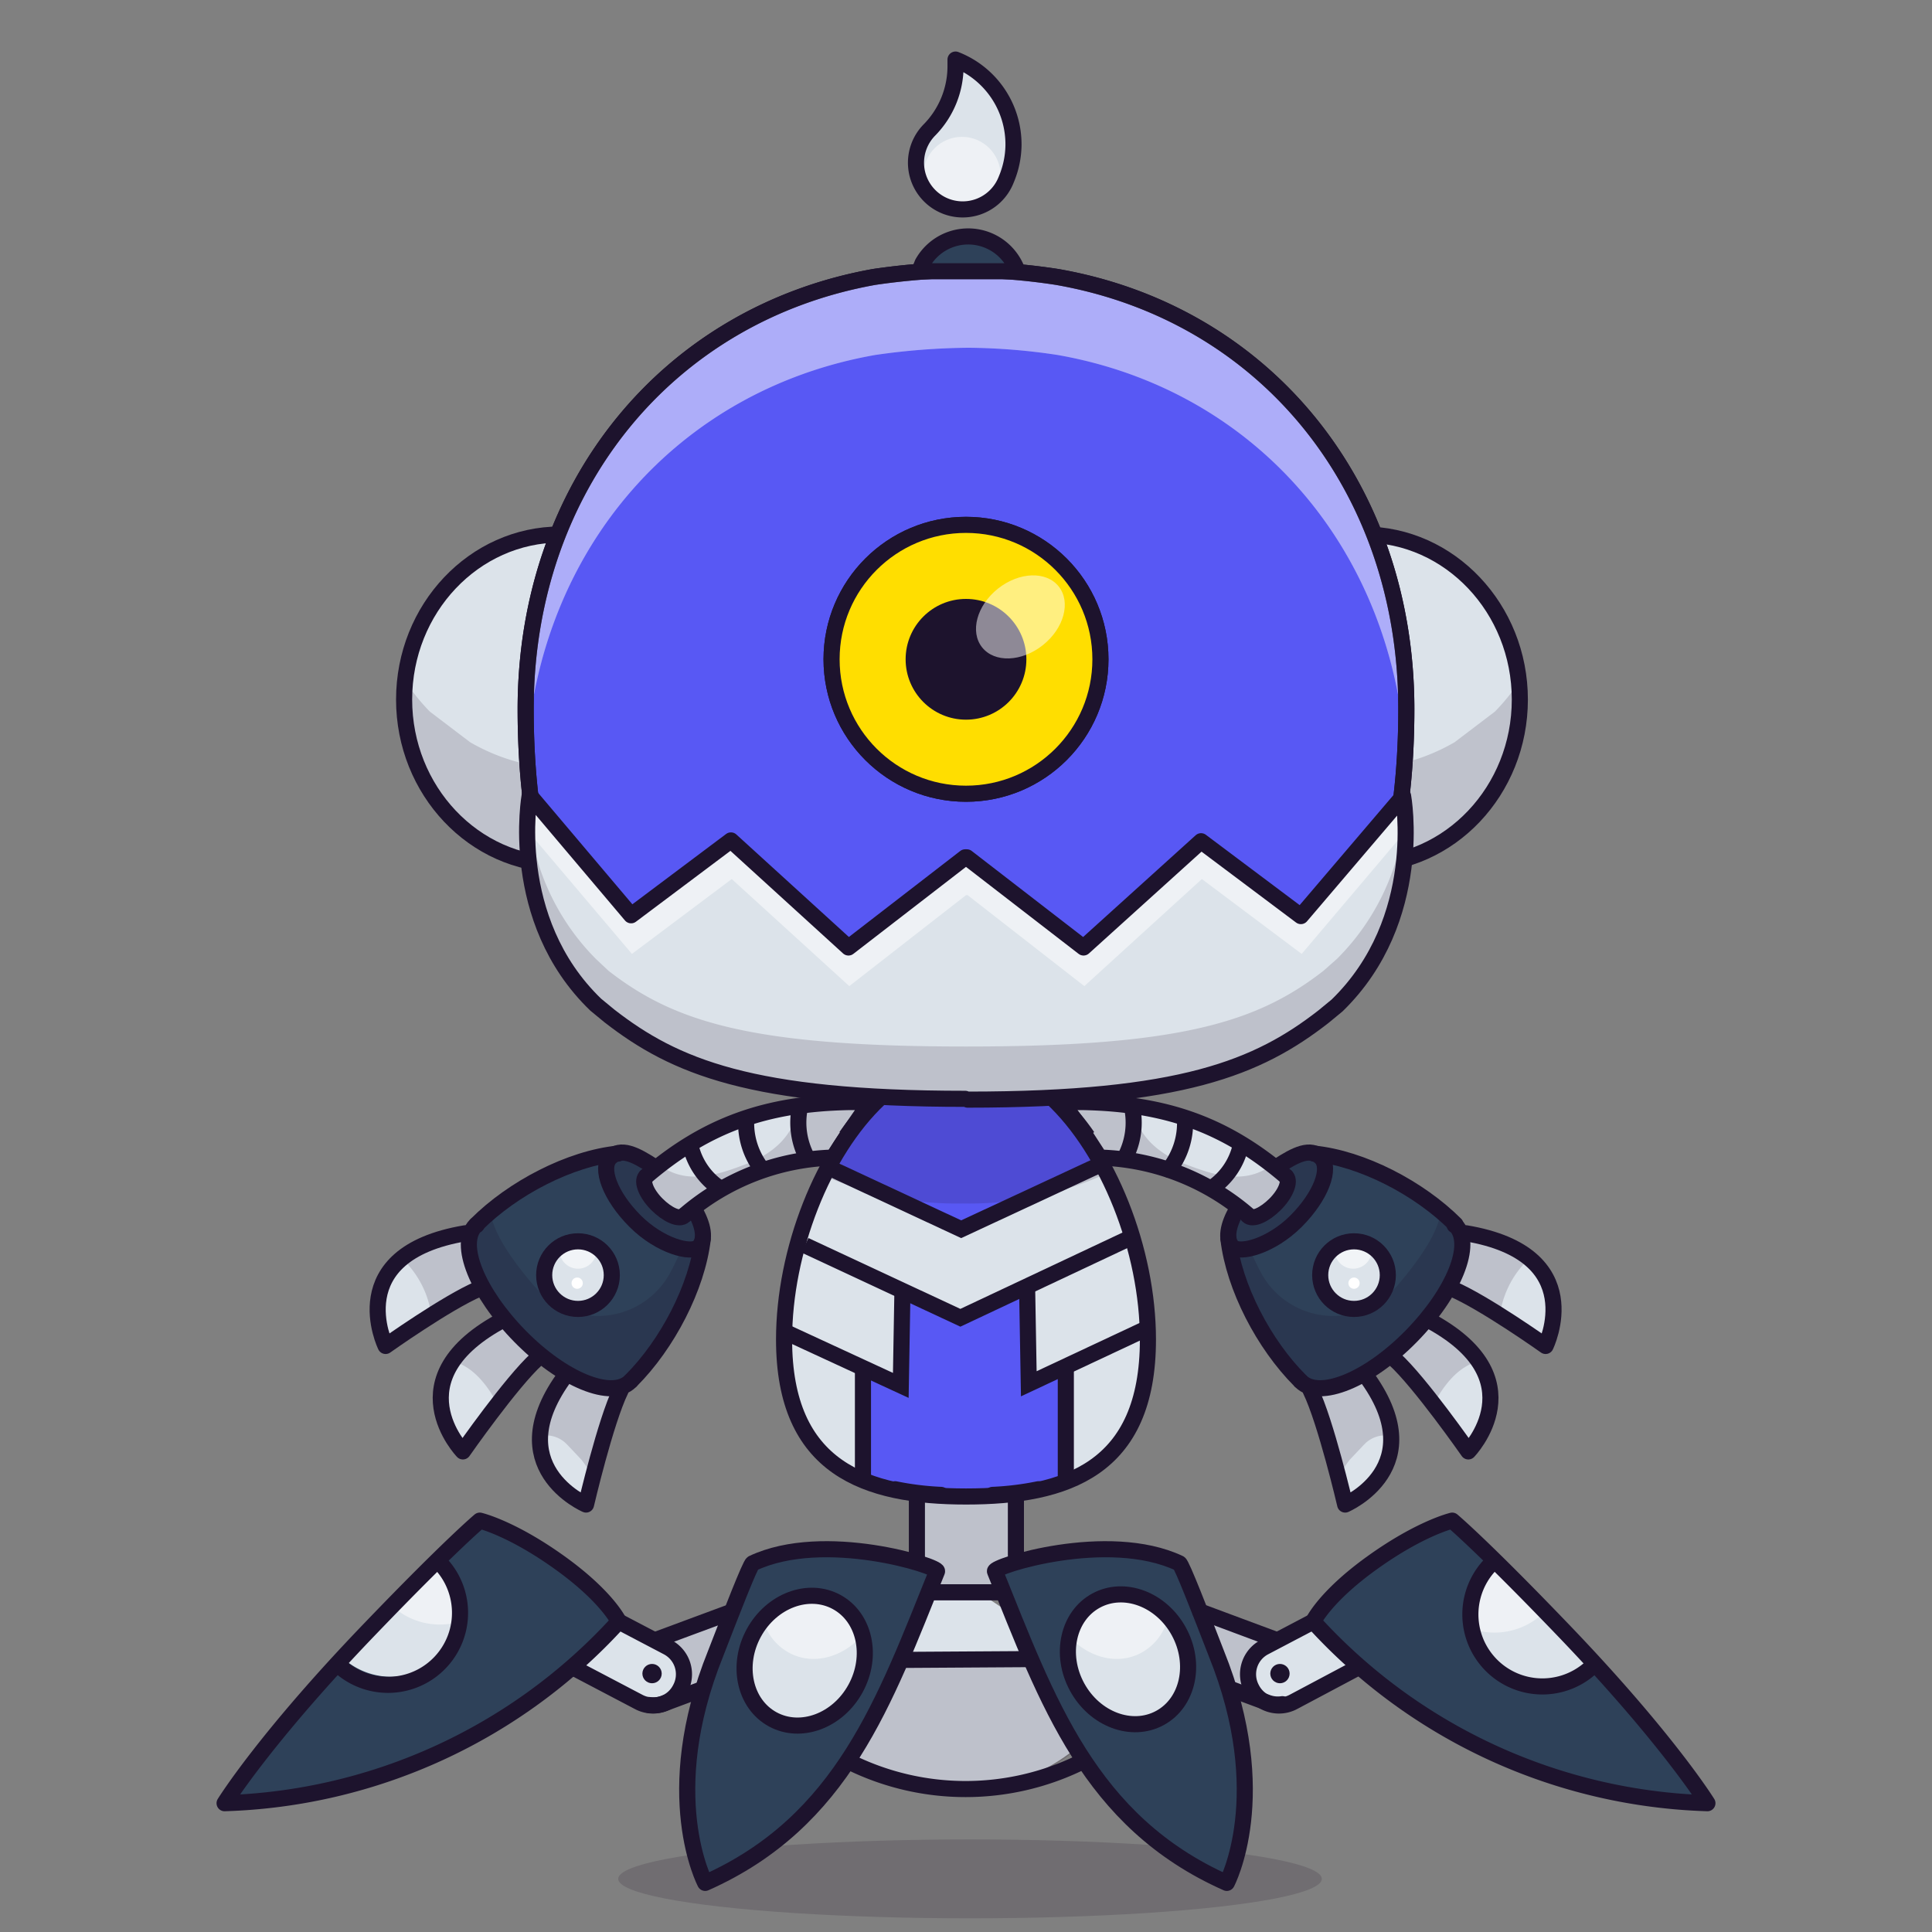 <svg xmlns="http://www.w3.org/2000/svg" xmlns:xlink="http://www.w3.org/1999/xlink" viewBox="0 0 240 240">
  <rect x="0" y="0" width="240" height="240" fill="#808080" stroke="none"/>
  <ellipse cx="120.5" cy="233.4" rx="43.7" ry="4.9" style="fill:#180621;opacity:0.15"/>
  <g>
    <title>01</title>
    <rect x="114.3" y="185.8" width="11.4" height="11.83" style="fill:#dce3ea"/>
    <rect x="114.3" y="185.8" width="11.4" height="11.83" style="fill:#180621;opacity:0.15"/>
    <path d="M122.5,198.4l-5.2-.6-16.5,10.8c1.3,14.5,19.7,13.5,19.7,13.5,12.5,0,19.5-12,19.5-12Z" style="fill:#dce3ea"/>
    <path d="M132.8,206.1H105.8l-5.1,3.2c1.3,13.9,19.7,12.9,19.7,12.9,12.5,0,19.5-11.5,19.5-11.5Z" style="fill:#180621;opacity:0.15"/>
    <rect x="79" y="202.1" width="17.5" height="6.9" rx="3.2" ry="3.2" transform="translate(-63.1 40.6) rotate(-19.3)" style="fill:#dce3ea"/>
    <rect x="79" y="202.1" width="17.5" height="6.9" rx="3.2" ry="3.2" transform="translate(-63.1 40.6) rotate(-19.3)" style="fill:#180621;opacity:0.15"/>
    <rect x="68.9" y="202.6" width="16.2" height="6.37" rx="3.2" ry="3.2" transform="translate(104.5 -12.2) rotate(27.7)" style="fill:#dce3ea"/>
    <rect x="143.8" y="201.7" width="17.5" height="6.9" rx="3.2" ry="3.2" transform="translate(216.1 452.7) rotate(-157.8)" style="fill:#dce3ea"/>
    <rect x="143.8" y="201.7" width="17.5" height="6.9" rx="3.2" ry="3.2" transform="translate(216.1 452.7) rotate(-157.8)" style="fill:#180621;opacity:0.15"/>
    <rect x="155.2" y="202.8" width="16.2" height="6.37" rx="3.2" ry="3.2" transform="translate(397.8 324.5) rotate(155.2)" style="fill:#dce3ea"/>
    <path d="M27.9,224a69,69,0,0,0,48.9-22.5h.1s-1.4-3.1-7.4-7.4-9.9-5.2-9.9-5.2-3.6,3-13.5,13.3C32.9,215.9,27.9,224,27.9,224Z" style="fill:#2e4159"/>
    <path d="M87.8,233.9c17.1-7.6,22.3-22.6,28.8-38.7.3-.6-14-5.2-22.9-1-.3.1-2.7,6.3-4.6,11.2C82,223,87.8,233.9,87.8,233.9Z" style="fill:#2e4159"/>
    <path d="M212.1,224a69,69,0,0,1-48.9-22.5h-.1s1.4-3.1,7.4-7.4,9.9-5.2,9.9-5.2,3.6,3,13.5,13.3C207.1,215.9,212.1,224,212.1,224Z" style="fill:#2e4159"/>
    <path d="M152.2,233.9c-17.1-7.6-22.3-22.6-28.8-38.7-.3-.6,14-5.2,22.9-1,.3.1,2.7,6.3,4.6,11.2C158,223,152.2,233.9,152.2,233.9Z" style="fill:#2e4159"/>
    <ellipse cx="100.3" cy="206.2" rx="8.3" ry="7.2" transform="translate(-128.7 195.7) rotate(-61.4)" style="fill:#dce3ea"/>
    <path d="M185.3,194.2a8.9,8.9,0,1,0,12.6,12.7" style="fill:#dce3ea"/>
    <ellipse cx="140.1" cy="206.2" rx="7.2" ry="8.3" transform="translate(-81.5 92.1) rotate(-28.6)" style="fill:#dce3ea"/>
    <path d="M54.9,193a8.9,8.9,0,1,1-12.6,12.7" style="fill:#dce3ea"/>
    <path d="M57.3,201.4a8.9,8.9,0,0,0-2.4-8.4l-6.3,6.4a8.8,8.8,0,0,0,8.7,2Z" style="fill:#fff;opacity:0.5"/>
    <path d="M98,205.3c3.1,1.7,7,.5,9.4-2.5a6.7,6.7,0,0,0-3.2-4c-3.1-1.7-7-.5-9.4,2.5A6.7,6.7,0,0,0,98,205.3Z" style="fill:#fff;opacity:0.5"/>
    <path d="M183,202.4a8.9,8.9,0,0,1,2.4-8.4l6.3,6.4a8.8,8.8,0,0,1-8.7,2Z" style="fill:#fff;opacity:0.5"/>
    <path d="M141.8,205.3c-3.1,1.7-7,.5-9.4-2.5a6.7,6.7,0,0,1,3.2-4c3.1-1.7,7-.5,9.4,2.5A6.7,6.7,0,0,1,141.8,205.3Z" style="fill:#fff;opacity:0.5"/>
    <path d="M76.8,201.4l6.1,3.2a3.8,3.8,0,0,1,1.6,5.2h0a3.8,3.8,0,0,1-5.2,1.6l-8-4.2" style="fill:none;stroke:#1d132d;stroke-linecap:round;stroke-linejoin:round;stroke-width:2px"/>
    <path d="M86.8,210l-4.3,1.6a3.8,3.8,0,0,1-1.9.2" style="fill:none;stroke:#1d132d;stroke-linecap:round;stroke-linejoin:round;stroke-width:2px"/>
    <line x1="81.5" y1="203.7" x2="90.4" y2="200.4" style="fill:none;stroke:#1d132d;stroke-linecap:round;stroke-linejoin:round;stroke-width:2px"/>
    <path d="M27.9,224a69,69,0,0,0,48.9-22.5h.1s-1.4-3.1-7.4-7.4-9.9-5.2-9.9-5.2-3.6,3-13.5,13.3C32.9,215.9,27.9,224,27.9,224Z" style="fill:none;stroke:#1d132d;stroke-linecap:round;stroke-linejoin:round;stroke-width:2px"/>
    <path d="M87.6,233.9c17.1-7.6,22.3-22.6,28.8-38.7.3-.6-14-5.2-22.9-1-.3.1-2.7,6.3-4.6,11.2C81.8,223,87.6,233.9,87.6,233.9Z" style="fill:none;stroke:#1d132d;stroke-linecap:round;stroke-linejoin:round;stroke-width:2px"/>
    <path d="M54.4,193.9A8.9,8.9,0,1,1,42,206.8" style="fill:none;stroke:#1d132d;stroke-linecap:round;stroke-linejoin:round;stroke-width:2px"/>
    <ellipse cx="99.9" cy="206.2" rx="8.3" ry="7.2" transform="translate(-128.9 195.3) rotate(-61.4)" style="fill:none;stroke:#1d132d;stroke-linecap:round;stroke-linejoin:round;stroke-width:2px"/>
    <path d="M163,201.5l-5.9,3.1a3.8,3.8,0,0,0-1.6,5.2h0a3.8,3.8,0,0,0,5.2,1.6l7.9-4.2" style="fill:none;stroke:#1d132d;stroke-linecap:round;stroke-linejoin:round;stroke-width:2px"/>
    <path d="M153.1,209.9l4.3,1.6a3.8,3.8,0,0,0,1.9.2" style="fill:none;stroke:#1d132d;stroke-linecap:round;stroke-linejoin:round;stroke-width:2px"/>
    <line x1="158.5" y1="203.7" x2="149.1" y2="200.2" style="fill:none;stroke:#1d132d;stroke-linecap:round;stroke-linejoin:round;stroke-width:2px"/>
    <path d="M212.1,224a69,69,0,0,1-48.9-22.5h-.1s1.4-3.1,7.4-7.4,9.9-5.2,9.9-5.2,3.6,3,13.5,13.3C207.1,215.9,212.1,224,212.1,224Z" style="fill:none;stroke:#1d132d;stroke-linecap:round;stroke-linejoin:round;stroke-width:2px"/>
    <path d="M152.4,233.9c-17.1-7.6-22.3-22.6-28.8-38.7-.3-.6,14-5.2,22.9-1,.3.1,2.7,6.3,4.6,11.2C158.2,223,152.4,233.9,152.4,233.9Z" style="fill:none;stroke:#1d132d;stroke-linecap:round;stroke-linejoin:round;stroke-width:2px"/>
    <path d="M185.3,194.2a8.9,8.9,0,1,0,12.6,12.7" style="fill:none;stroke:#1d132d;stroke-linecap:round;stroke-linejoin:round;stroke-width:2px"/>
    <ellipse cx="140" cy="206.2" rx="7.2" ry="8.3" transform="translate(-81.5 92.1) rotate(-28.6)" style="fill:none;stroke:#1d132d;stroke-linecap:round;stroke-linejoin:round;stroke-width:2px"/>
    <line x1="115.8" y1="197.8" x2="124.4" y2="197.8" style="fill:none;stroke:#1d132d;stroke-linecap:round;stroke-linejoin:round;stroke-width:2px"/>
    <polyline points="113.9 193.4 113.9 184.3 126.2 184.3 126.2 193.2" style="fill:none;stroke:#1d132d;stroke-linecap:round;stroke-linejoin:round;stroke-width:2px"/>
    <path d="M134.1,219a32.5,32.5,0,0,1-28.3,0" style="fill:none;stroke:#1d132d;stroke-linecap:round;stroke-linejoin:round;stroke-width:2px"/>
    <line x1="112" y1="206.2" x2="127.9" y2="206.1" style="fill:none;stroke:#1d132d;stroke-linecap:round;stroke-linejoin:round;stroke-width:2px"/>
    <circle cx="159" cy="207.9" r="1.2" style="fill:#1d132d"/>
    <circle cx="81" cy="207.9" r="1.2" style="fill:#1d132d"/>
  </g>
  <g>
    <title>16</title>
    <path d="M59.5,160.1c-4,1.7-11.6,7.1-11.6,7.1s-5.6-11.4,9.9-14" style="fill:#dce3ea"/>
    <path d="M77.1,172.7c-1.9,3.9-4.3,14.2-4.3,14.2s-11-4.7-2.5-16.1" style="fill:#dce3ea"/>
    <path d="M66.7,168.8c-3.2,2.9-9.2,11.5-9.2,11.5s-8.8-9.1,5.1-16.4" style="fill:#dce3ea"/>
    <path d="M53.6,163.5a50.5,50.5,0,0,1,5.9-3.3l-1.7-6.9a16.6,16.6,0,0,0-7.8,3.1A11.9,11.9,0,0,1,53.6,163.5Z" style="fill:#180621;opacity:0.15"/>
    <path d="M70.4,179.4l1.8,1.9a12.2,12.2,0,0,1,1.4,2.2,79,79,0,0,1,3.4-10.8l-6.8-1.9c-2.2,3-3.1,5.5-3.2,7.6A3.6,3.6,0,0,1,70.4,179.4Z" style="fill:#180621;opacity:0.15"/>
    <path d="M62.6,163.9a16.8,16.8,0,0,0-6.4,5.2c2.5,0.6,4.3,2.9,5.6,5.3a47.2,47.2,0,0,1,4.9-5.6Z" style="fill:#180621;opacity:0.15"/>
    <path d="M87.3,153.9c-0.7,6-4.4,13.1-8.9,17.6H78.3c-2.3,2.3-8.4-.2-13.7-5.6s-7.8-11.5-5.5-13.8h0.1c4.5-4.5,11.6-8.2,17.6-8.8,0,0,6.3,2.3,7.6,3.6S87.3,153.9,87.3,153.9Z" style="fill:#2e4159"/>
    <path d="M87.3,153.9c-0.7,6-4.4,13.1-8.9,17.6H78.3c-2.3,2.3-8.4-.2-13.7-5.6s-7.8-11.5-5.5-13.8h0.1c4.5-4.5,11.6-8.2,17.6-8.8,0,0,6.3,2.3,7.6,3.6S87.3,153.9,87.3,153.9Z" style="fill:#2e4159"/>
    <path d="M86.2,150.2c1.2,2,1.5,3.8.6,4.7s-4.8-.1-7.9-3.2-4.4-6.6-3.1-7.9,3.1-.4,5.4,1.1" style="fill:#180621;opacity:0.15"/>
    <path d="M105.5,136.9c-10.7.2-18.2,3-26,9.8H79.4a13.3,13.3,0,0,0,2.9,3.4,9.9,9.9,0,0,0,2.3,1.1,29.7,29.7,0,0,1,18.9-7.6l2.4-3.7,2.3-3.2h-2.6Z" style="fill:#dce3ea"/>
    <path d="M105.5,136.9a50.1,50.1,0,0,0-6.4.5c-0.3,3.5-3,5.9-6.4,7.2s-7.4,2.7-10.8.1l-2.1,1.8,0.6,0.7a7,7,0,0,0,2.5,2.5,10.4,10.4,0,0,0,2.8.8,29.4,29.4,0,0,1,17.9-6.7l2.4-3.7,2.3-3.2h-2.6Z" style="fill:#180621;opacity:0.15"/>
    <path d="M86.2,154.5H84.9a29.9,29.9,0,0,1-1.7,3.7,10.2,10.2,0,0,1-16.6,1.8l-0.2-.2c-3-3.5-5.2-6.8-5.5-9.4l-1.8,1.6H59.1c-2.3,2.3.2,8.4,5.5,13.8s11.5,7.8,13.7,5.6h0.1c4.5-4.5,8.2-11.5,8.9-17.5Z" style="fill:#180621;opacity:0.15"/>
    <path d="M80.3,146.1c7.5-6.4,14.9-9,25.2-9.2h2.6l-2.2,3.2-2.4,3.7a29.5,29.5,0,0,0-18.4,7.1" style="fill:none;stroke:#1d132d;stroke-linecap:round;stroke-linejoin:round;stroke-width:2px"/>
    <path d="M78.3,171.6c-2.3,2.3-8.4-.2-13.7-5.6s-7.8-11.5-5.5-13.8h0.1" style="fill:none;stroke:#1d132d;stroke-linecap:round;stroke-linejoin:round;stroke-width:2px"/>
    <path d="M86.2,150.2c1.2,2,1.5,3.8.6,4.7s-4.8-.1-7.9-3.2-4.4-6.6-3.1-7.9,3.1-.4,5.4,1.1" style="fill:none;stroke:#1d132d;stroke-linecap:round;stroke-linejoin:round;stroke-width:2px"/>
    <path d="M85,151c-0.6.6-2.1-.1-3.4-1.4s-1.9-2.8-1.4-3.4" style="fill:none;stroke:#1d132d;stroke-linecap:round;stroke-linejoin:round;stroke-width:2px"/>
    <path d="M59.2,152.1c4.5-4.5,11.6-8.2,17.6-8.8" style="fill:none;stroke:#1d132d;stroke-linecap:round;stroke-linejoin:round;stroke-width:2px"/>
    <path d="M78.4,171.5c4.5-4.5,8.2-11.6,8.9-17.6" style="fill:none;stroke:#1d132d;stroke-linecap:round;stroke-linejoin:round;stroke-width:2px"/>
    <path d="M59.5,160.1c-4,1.7-11.6,7.1-11.6,7.1s-5.6-11.4,9.9-14" style="fill:none;stroke:#1d132d;stroke-linecap:round;stroke-linejoin:round;stroke-width:2px"/>
    <path d="M77.1,172.7c-1.9,3.9-4.3,14.2-4.3,14.2s-11-4.7-2.5-16.1" style="fill:none;stroke:#1d132d;stroke-linecap:round;stroke-linejoin:round;stroke-width:2px"/>
    <path d="M66.7,168.8c-3.2,2.9-9.2,11.5-9.2,11.5s-8.8-9.1,5.1-16.4" style="fill:none;stroke:#1d132d;stroke-linecap:round;stroke-linejoin:round;stroke-width:2px"/>
    <circle cx="71.8" cy="158.4" r="4.2" style="fill:#dce3ea"/>
    <path d="M70.2,154.9l-0.7.3a2.3,2.3,0,1,0,4.6.2C72.8,155,71.4,154.4,70.2,154.9Z" style="fill:#fff;opacity:0.6"/>
    <circle cx="71.8" cy="158.4" r="4.2" style="fill:none;stroke:#1d132d;stroke-linecap:round;stroke-linejoin:round;stroke-width:2px"/>
    <path d="M85.8,142.4a8.6,8.6,0,0,0,3.6,5.2" style="fill:none;stroke:#1d132d;stroke-linecap:round;stroke-linejoin:round;stroke-width:2px"/>
    <path d="M92.7,139a9.3,9.3,0,0,0,2,6.3" style="fill:none;stroke:#1d132d;stroke-linecap:round;stroke-linejoin:round;stroke-width:2px"/>
    <path d="M99.4,137.4a9.3,9.3,0,0,0,.9,6.5" style="fill:none;stroke:#1d132d;stroke-linecap:round;stroke-linejoin:round;stroke-width:2px"/>
    <circle cx="71.7" cy="159.4" r="0.7" style="fill:#fff"/>
    <path d="M180.4,160.1c4,1.7,11.6,7.1,11.6,7.1s5.6-11.4-9.9-14" style="fill:#dce3ea"/>
    <path d="M162.8,172.7c1.9,3.9,4.3,14.2,4.3,14.2s11-4.7,2.5-16.1" style="fill:#dce3ea"/>
    <path d="M173.2,168.8c3.2,2.9,9.2,11.5,9.2,11.5s8.8-9.1-5.1-16.4" style="fill:#dce3ea"/>
    <path d="M186.3,163.5a50.5,50.5,0,0,0-5.9-3.3l1.7-6.9a16.6,16.6,0,0,1,7.8,3.1A11.9,11.9,0,0,0,186.3,163.5Z" style="fill:#180621;opacity:0.15"/>
    <path d="M169.5,179.4l-1.8,1.9a12.2,12.2,0,0,0-1.4,2.2,79,79,0,0,0-3.4-10.8l6.8-1.9c2.2,3,3.1,5.5,3.2,7.6A3.6,3.6,0,0,0,169.5,179.4Z" style="fill:#180621;opacity:0.15"/>
    <path d="M177.3,163.9a16.8,16.8,0,0,1,6.4,5.2c-2.5.6-4.3,2.9-5.6,5.3a47.2,47.2,0,0,0-4.9-5.6Z" style="fill:#180621;opacity:0.15"/>
    <path d="M152.6,153.9c0.7,6,4.4,13.1,8.9,17.6h0.1c2.3,2.3,8.4-.2,13.7-5.6s7.8-11.5,5.5-13.8h-0.1c-4.5-4.5-11.6-8.2-17.6-8.8,0,0-6.3,2.3-7.6,3.6S152.6,153.9,152.6,153.9Z" style="fill:#2e4159"/>
    <path d="M152.6,153.9c0.7,6,4.4,13.1,8.9,17.6h0.1c2.3,2.3,8.4-.2,13.7-5.6s7.8-11.5,5.5-13.8h-0.1c-4.5-4.5-11.6-8.2-17.6-8.8,0,0-6.3,2.3-7.6,3.6S152.6,153.9,152.6,153.9Z" style="fill:#2e4159"/>
    <path d="M153.7,150.2c-1.2,2-1.5,3.8-.6,4.7s4.8-.1,7.9-3.2,4.4-6.6,3.1-7.9-3.1-.4-5.4,1.1" style="fill:#180621;opacity:0.15"/>
    <path d="M134.4,136.9c10.7,0.2,18.2,3,26,9.8h0.1a13.3,13.3,0,0,1-2.9,3.4,9.9,9.9,0,0,1-2.3,1.1,29.7,29.7,0,0,0-18.9-7.6l-2.4-3.7-2.2-3.2h2.6Z" style="fill:#dce3ea"/>
    <path d="M134.4,136.9a50.1,50.1,0,0,1,6.4.5c0.3,3.5,3,5.9,6.4,7.2s7.4,2.7,10.8.1l2.1,1.8-0.6.7a7,7,0,0,1-2.5,2.5,10.4,10.4,0,0,1-2.8.8,29.4,29.4,0,0,0-17.9-6.7l-2.4-3.7-2.2-3.2h2.6Z" style="fill:#180621;opacity:0.15"/>
    <path d="M153.8,154.5H155a29.9,29.9,0,0,0,1.7,3.7,10.2,10.2,0,0,0,16.6,1.8l0.2-.2c3-3.5,5.2-6.8,5.5-9.4l1.8,1.6h0.1c2.3,2.3-.2,8.4-5.5,13.8s-11.5,7.8-13.7,5.6h-0.1c-4.5-4.5-8.2-11.5-8.9-17.5Z" style="fill:#180621;opacity:0.15"/>
    <path d="M159.7,146.1c-7.5-6.4-14.9-9-25.2-9.2h-2.6l2.3,3.2,2.4,3.7a29.5,29.5,0,0,1,18.4,7.1" style="fill:none;stroke:#1d132d;stroke-linecap:round;stroke-linejoin:round;stroke-width:2px"/>
    <path d="M161.6,171.6c2.3,2.3,8.4-.2,13.7-5.6s7.8-11.5,5.5-13.8h-0.1" style="fill:none;stroke:#1d132d;stroke-linecap:round;stroke-linejoin:round;stroke-width:2px"/>
    <path d="M153.7,150.2c-1.2,2-1.5,3.8-.6,4.7s4.8-.1,7.9-3.2,4.4-6.6,3.1-7.9-3.1-.4-5.4,1.1" style="fill:none;stroke:#1d132d;stroke-linecap:round;stroke-linejoin:round;stroke-width:2px"/>
    <path d="M155,151c0.6,0.6,2.1-.1,3.4-1.4s1.9-2.8,1.4-3.4" style="fill:none;stroke:#1d132d;stroke-linecap:round;stroke-linejoin:round;stroke-width:2px"/>
    <path d="M180.8,152.1c-4.5-4.5-11.6-8.2-17.6-8.8" style="fill:none;stroke:#1d132d;stroke-linecap:round;stroke-linejoin:round;stroke-width:2px"/>
    <path d="M161.5,171.5c-4.5-4.5-8.2-11.6-8.9-17.6" style="fill:none;stroke:#1d132d;stroke-linecap:round;stroke-linejoin:round;stroke-width:2px"/>
    <path d="M180.4,160.1c4,1.7,11.6,7.1,11.6,7.1s5.6-11.4-9.9-14" style="fill:none;stroke:#1d132d;stroke-linecap:round;stroke-linejoin:round;stroke-width:2px"/>
    <path d="M162.8,172.7c1.9,3.9,4.3,14.2,4.3,14.2s11-4.7,2.5-16.1" style="fill:none;stroke:#1d132d;stroke-linecap:round;stroke-linejoin:round;stroke-width:2px"/>
    <path d="M173.2,168.8c3.2,2.9,9.2,11.5,9.2,11.5s8.8-9.1-5.1-16.4" style="fill:none;stroke:#1d132d;stroke-linecap:round;stroke-linejoin:round;stroke-width:2px"/>
    <circle cx="168.2" cy="158.4" r="4.2" style="fill:#dce3ea"/>
    <path d="M169.7,154.9l0.7,0.3a2.3,2.3,0,1,1-4.6.2C167.2,155,168.6,154.4,169.7,154.9Z" style="fill:#fff;opacity:0.6"/>
    <circle cx="168.2" cy="158.4" r="4.2" style="fill:none;stroke:#1d132d;stroke-linecap:round;stroke-linejoin:round;stroke-width:2px"/>
    <path d="M154.1,142.4a8.6,8.6,0,0,1-3.6,5.2" style="fill:none;stroke:#1d132d;stroke-linecap:round;stroke-linejoin:round;stroke-width:2px"/>
    <path d="M147.2,139a9.3,9.3,0,0,1-2,6.3" style="fill:none;stroke:#1d132d;stroke-linecap:round;stroke-linejoin:round;stroke-width:2px"/>
    <path d="M140.6,137.4a9.3,9.3,0,0,1-.9,6.5" style="fill:none;stroke:#1d132d;stroke-linecap:round;stroke-linejoin:round;stroke-width:2px"/>
    <circle cx="168.2" cy="159.4" r="0.7" style="fill:#fff"/>
  </g>
  <g>
    <title>05</title>
    <path d="M72.5,107.4V66.4H69.6c-10.7,0-19.4,9.2-19.4,20.5s8.7,20.5,19.4,20.5Z" style="fill:#dce3ea"/>
    <g style="opacity:0.15">
      <path d="M71,95.5h-.2a24.4,24.4,0,0,1-12.4-3.3l-5-3.8a25.1,25.1,0,0,1-3-3.7,21.7,21.7,0,0,0-.1,2.3c0,11.3,8.7,20.5,19.4,20.5h2.9V95.5Z" style="fill:#180621"/>
    </g>
    <path d="M166.5,107.4V66.4h2.9c10.7,0,19.4,9.2,19.4,20.5s-8.7,20.5-19.4,20.5Z" style="fill:#dce3ea"/>
    <g style="opacity:0.15">
      <path d="M168,95.5h.3a24.4,24.4,0,0,0,12.4-3.3l5-3.8a25.1,25.1,0,0,0,3-3.7,21.7,21.7,0,0,1,.1,2.3c0,11.3-8.7,20.5-19.4,20.5h-2.9V95.5Z" style="fill:#180621"/>
    </g>
    <path d="M72.5,107.4V66.4H69.6c-10.7,0-19.4,9.2-19.4,20.5s8.7,20.5,19.4,20.5Z" style="fill:none;stroke:#1d132d;stroke-miterlimit:10;stroke-width:2px"/>
    <path d="M166.5,107.4V66.4h2.9c10.7,0,19.4,9.2,19.4,20.5s-8.7,20.5-19.4,20.5Z" style="fill:none;stroke:#1d132d;stroke-miterlimit:10;stroke-width:2px"/>
  </g>
  <g>
    <title>atribute14</title>
    <path d="M131.3,34.3a76.8,76.8,0,0,0-11.1-.9,84.7,84.7,0,0,0-11.6.9C82.9,38.8,65.3,60.4,65.3,88c0,15.4,3.2,29.6,12.1,37.2s18.2,10.8,39.5,11.1h-7.7c-7,6.6-11.8,18.9-11.8,29.9,0,16,10.1,19.5,22.6,19.5s22.6-3.4,22.6-19.5c0-11.1-4.9-23.5-12-30.1h-5.2c19.6-.5,28.4-3.6,37.2-11.1s12.1-21.8,12.1-37.2C174.7,60.4,157.1,38.8,131.3,34.3Z" style="fill:#5858f4"/>
    <path d="M111.2,185a36.3,36.3,0,0,0,5.7.7" style="fill:none;stroke:#1d132d;stroke-linecap:round;stroke-linejoin:round;stroke-width:2px"/>
    <path d="M108.9,136.7a30.2,30.2,0,0,0-3.8,4.5" style="fill:none;stroke:#1d132d;stroke-miterlimit:10;stroke-width:2px"/>
    <path d="M129,185a36.3,36.3,0,0,1-5.7.7" style="fill:none;stroke:#1d132d;stroke-linecap:round;stroke-linejoin:round;stroke-width:2px"/>
    <path d="M131.3,136.7a30.2,30.2,0,0,1,3.8,4.5" style="fill:none;stroke:#1d132d;stroke-miterlimit:10;stroke-width:2px"/>
    <path d="M135.8,144L119.6,153l-15.8-8.7a38.6,38.6,0,0,0-5.8,25,23.3,23.3,0,0,0,2.4,8.4c0.7,1.3,4.7,7.1,6.5,5.4s0.3-4.9.4-6,0.5-4.3.8-6.5l3.6,2.1,0.9-11.8A43.6,43.6,0,0,0,119,164v-0.3c2.2-.9,6-1.8,8.1-3.1l0.9,11.8,3.6-2.1q0.5,3.2.8,6.5c0.1,1.1-.2,5.3.4,6s6.4-3.7,7.1-5a22.2,22.2,0,0,0,2.1-8.2A40.1,40.1,0,0,0,135.8,144Z" style="fill:#dce3ea"/>
    <path d="M130.5,136.1c-3.1.3-6.1,0.6-9.4,0.6a111.1,111.1,0,0,1-12.3-.4l-6.8,9.6a41,41,0,0,0,17.6,3.6,40.7,40.7,0,0,0,17.8-3.7C137.2,145.4,130.9,136.5,130.5,136.1Z" style="fill:#180621;opacity:0.15"/>
    <polyline points="136.6 144.7 119.4 152.7 103.3 145.2" style="fill:none;stroke:#1d132d;stroke-miterlimit:10;stroke-width:2px"/>
    <polyline points="139.9 154 119.3 163.7 100 154.7" style="fill:none;stroke:#1d132d;stroke-miterlimit:10;stroke-width:2px"/>
    <polyline points="112.1 160.6 111.9 172.1 97.4 165.4" style="fill:none;stroke:#1d132d;stroke-miterlimit:10;stroke-width:2px"/>
    <line x1="107.2" y1="170.2" x2="107.2" y2="184.5" style="fill:none;stroke:#1d132d;stroke-miterlimit:10;stroke-width:2px"/>
    <polyline points="127.6 160.4 127.8 171.9 142.3 165.1" style="fill:none;stroke:#1d132d;stroke-miterlimit:10;stroke-width:2px"/>
    <line x1="132.4" y1="170" x2="132.4" y2="184.2" style="fill:none;stroke:#1d132d;stroke-miterlimit:10;stroke-width:2px"/>
    <g style="opacity:0.3">
      <path d="M108.7,44.1a84.7,84.7,0,0,1,11.6-.9,76.8,76.8,0,0,1,11.1.9c24.4,4.3,41.5,23.9,43.2,49.5q0.1-2.7.1-5.5c0-27.7-17.6-49.2-43.4-53.7a76.8,76.8,0,0,0-11.1-.9,84.7,84.7,0,0,0-11.6.9C82.9,39,65.3,60.5,65.3,88.1q0,2.8.1,5.5C67.1,68,84.3,48.4,108.7,44.1Z" style="fill:#fff"/>
    </g>
    <path d="M125.4,136.4c19.6-.5,28.4-3.6,37.2-11.1s12.1-21.8,12.1-37.2c0-27.7-17.6-49.2-43.4-53.7a76.8,76.8,0,0,0-11.1-.9,84.7,84.7,0,0,0-11.6.9C82.9,39,65.3,60.5,65.3,88.1c0,15.4,3.2,29.6,12.1,37.2s18.2,10.8,39.5,11.1h8.5Z" style="fill:none;stroke:#1d132d;stroke-miterlimit:10;stroke-width:2px"/>
    <path d="M109.2,136.5c-7,6.6-11.8,18.9-11.8,29.9,0,16,10.1,19.5,22.6,19.5s22.6-3.4,22.6-19.5c0-11.1-4.9-23.5-12-30.1" style="fill:none;stroke:#1d132d;stroke-miterlimit:10;stroke-width:2px"/>
    <g style="opacity:0.3">
      <path d="M108.7,44.1a84.7,84.7,0,0,1,11.6-.9,76.8,76.8,0,0,1,11.1.9c24.4,4.3,41.5,23.9,43.2,49.5q0.1-2.7.1-5.5c0-27.7-17.6-49.2-43.4-53.7a76.8,76.8,0,0,0-11.1-.9,84.7,84.7,0,0,0-11.6.9C82.9,39,65.3,60.5,65.3,88.1q0,2.8.1,5.5C67.1,68,84.3,48.4,108.7,44.1Z" style="fill:#fff"/>
    </g>
    <path d="M125.4,136.4c19.6-.5,28.4-3.6,37.2-11.1s12.1-21.8,12.1-37.2c0-27.7-17.6-49.2-43.4-53.7a76.8,76.8,0,0,0-11.1-.9,84.7,84.7,0,0,0-11.6.9C82.9,39,65.3,60.5,65.3,88.1c0,15.4,3.2,29.6,12.1,37.2s18.2,10.8,39.5,11.1h8.5Z" style="fill:none;stroke:#1d132d;stroke-miterlimit:10;stroke-width:2px"/>
  </g>
  <g>
    <title>04</title>
    <g style="isolation:isolate">
      <path d="M120.2,136.4c26.6,0,36.1-3.6,44.2-9.9l1.7-1.5c11-10.8,8.2-26.2,8.2-26.2l-12.7,15-12.4-9.3-14.6,13.3-14.5-11.3h-.2l-14.5,11.3L90.8,104.5l-12.4,9.3-12.7-15S63,114.3,74,125l1.7,1.5c8.1,6.3,17.6,10.1,44.2,10.1" style="fill:#dce3ea"/>
      <path d="M65.8,103.5l12.7,15,12.4-9.3,14.6,13.3,14.5-11.3h.2l14.5,11.3,14.6-13.3,12.4,9.3,12.7-15s.1.8.2,2.2a31.3,31.3,0,0,0-.2-6.9l-12.7,15-12.4-9.3-14.6,13.3-14.5-11.3h-.2l-14.5,11.3L90.8,104.5l-12.4,9.3-12.7-15a31.3,31.3,0,0,0-.2,6.9C65.7,104.3,65.8,103.5,65.8,103.5Z" style="fill:#fff;opacity:0.5"/>
      <path d="M166.1,119.1l-1.7,1.5c-8.1,6.3-17.6,9.4-44.2,9.4h-.4c-26.6,0-36.1-3.1-44.2-9.4L74,119.1a29.2,29.2,0,0,1-8.4-18.7c-.4,4.2-.5,15.9,8.4,24.6l1.7,1.5c8.1,6.3,17.6,9.4,44.2,9.4h.4c26.6,0,36.1-3.1,44.2-9.4l1.7-1.5c8.9-8.7,8.7-20.4,8.4-24.6A29.2,29.2,0,0,1,166.1,119.1Z" style="fill:#180621;opacity:0.15;mix-blend-mode:multiply"/>
      <path d="M120.2,136.6c26.6,0,36.1-4,44.2-10.3l1.7-1.4c11-10.7,8.2-26,8.2-26l-12.7,14.9-12.4-9.3-14.6,13.2-14.5-11.2h-.2l-14.5,11.2L90.8,104.4l-12.4,9.3L65.8,98.8s-2.8,15.4,8.2,26l1.7,1.4c8.1,6.3,17.6,10.3,44.2,10.3" style="fill:none;stroke:#1d132d;stroke-linecap:round;stroke-linejoin:round;stroke-width:2px"/>
    </g>
  </g>
  <g>
    <title>!0_gen_02</title>
    <circle cx="120" cy="81.9" r="16.7" style="fill:none;stroke:#1d132d;stroke-miterlimit:10;stroke-width:2px"/>
    <circle cx="120" cy="81.9" r="16.7" style="fill:#ffde00;stroke:#1d132d;stroke-miterlimit:10;stroke-width:2px"/>
    <circle cx="120" cy="81.9" r="7.5" style="fill:#1d132d"/>
    <ellipse cx="127.2" cy="76.1" rx="6.1" ry="4.5" transform="matrix(0.78, -0.62, 0.62, 0.78, -19.64, 96.14)" style="fill:#fff;opacity:0.5"/>
  </g>
  <g>
    <title>02</title>
    <path d="M126.4,33.7a6.5,6.5,0,0,0-11.8-1l-.4,1" style="fill:#2e4159"/>
    <path d="M125.9,18a11.3,11.3,0,0,0-7.2-10.6h0q0,.4,0,.8a11.3,11.3,0,0,1-3.2,7.9h0a5.8,5.8,0,1,0,9.5,6.2h0A11.3,11.3,0,0,0,125.9,18Z" style="fill:#dce3ea"/>
    <circle cx="119.5" cy="21.8" r="4.8" style="fill:#fff;opacity:0.5"/>
    <path d="M126.4,33.7a6.5,6.5,0,0,0-11.8-1l-.4,1Z" style="fill:none;stroke:#1d132d;stroke-linecap:round;stroke-linejoin:round;stroke-width:2px"/>
    <path d="M125.9,18a11.3,11.3,0,0,0-7.2-10.6h0q0,.4,0,.8a11.3,11.3,0,0,1-3.2,7.9h0a5.8,5.8,0,1,0,9.5,6.2h0A11.3,11.3,0,0,0,125.9,18Z" style="fill:none;stroke:#1d132d;stroke-linecap:round;stroke-linejoin:round;stroke-width:2px"/>
  </g>
</svg>